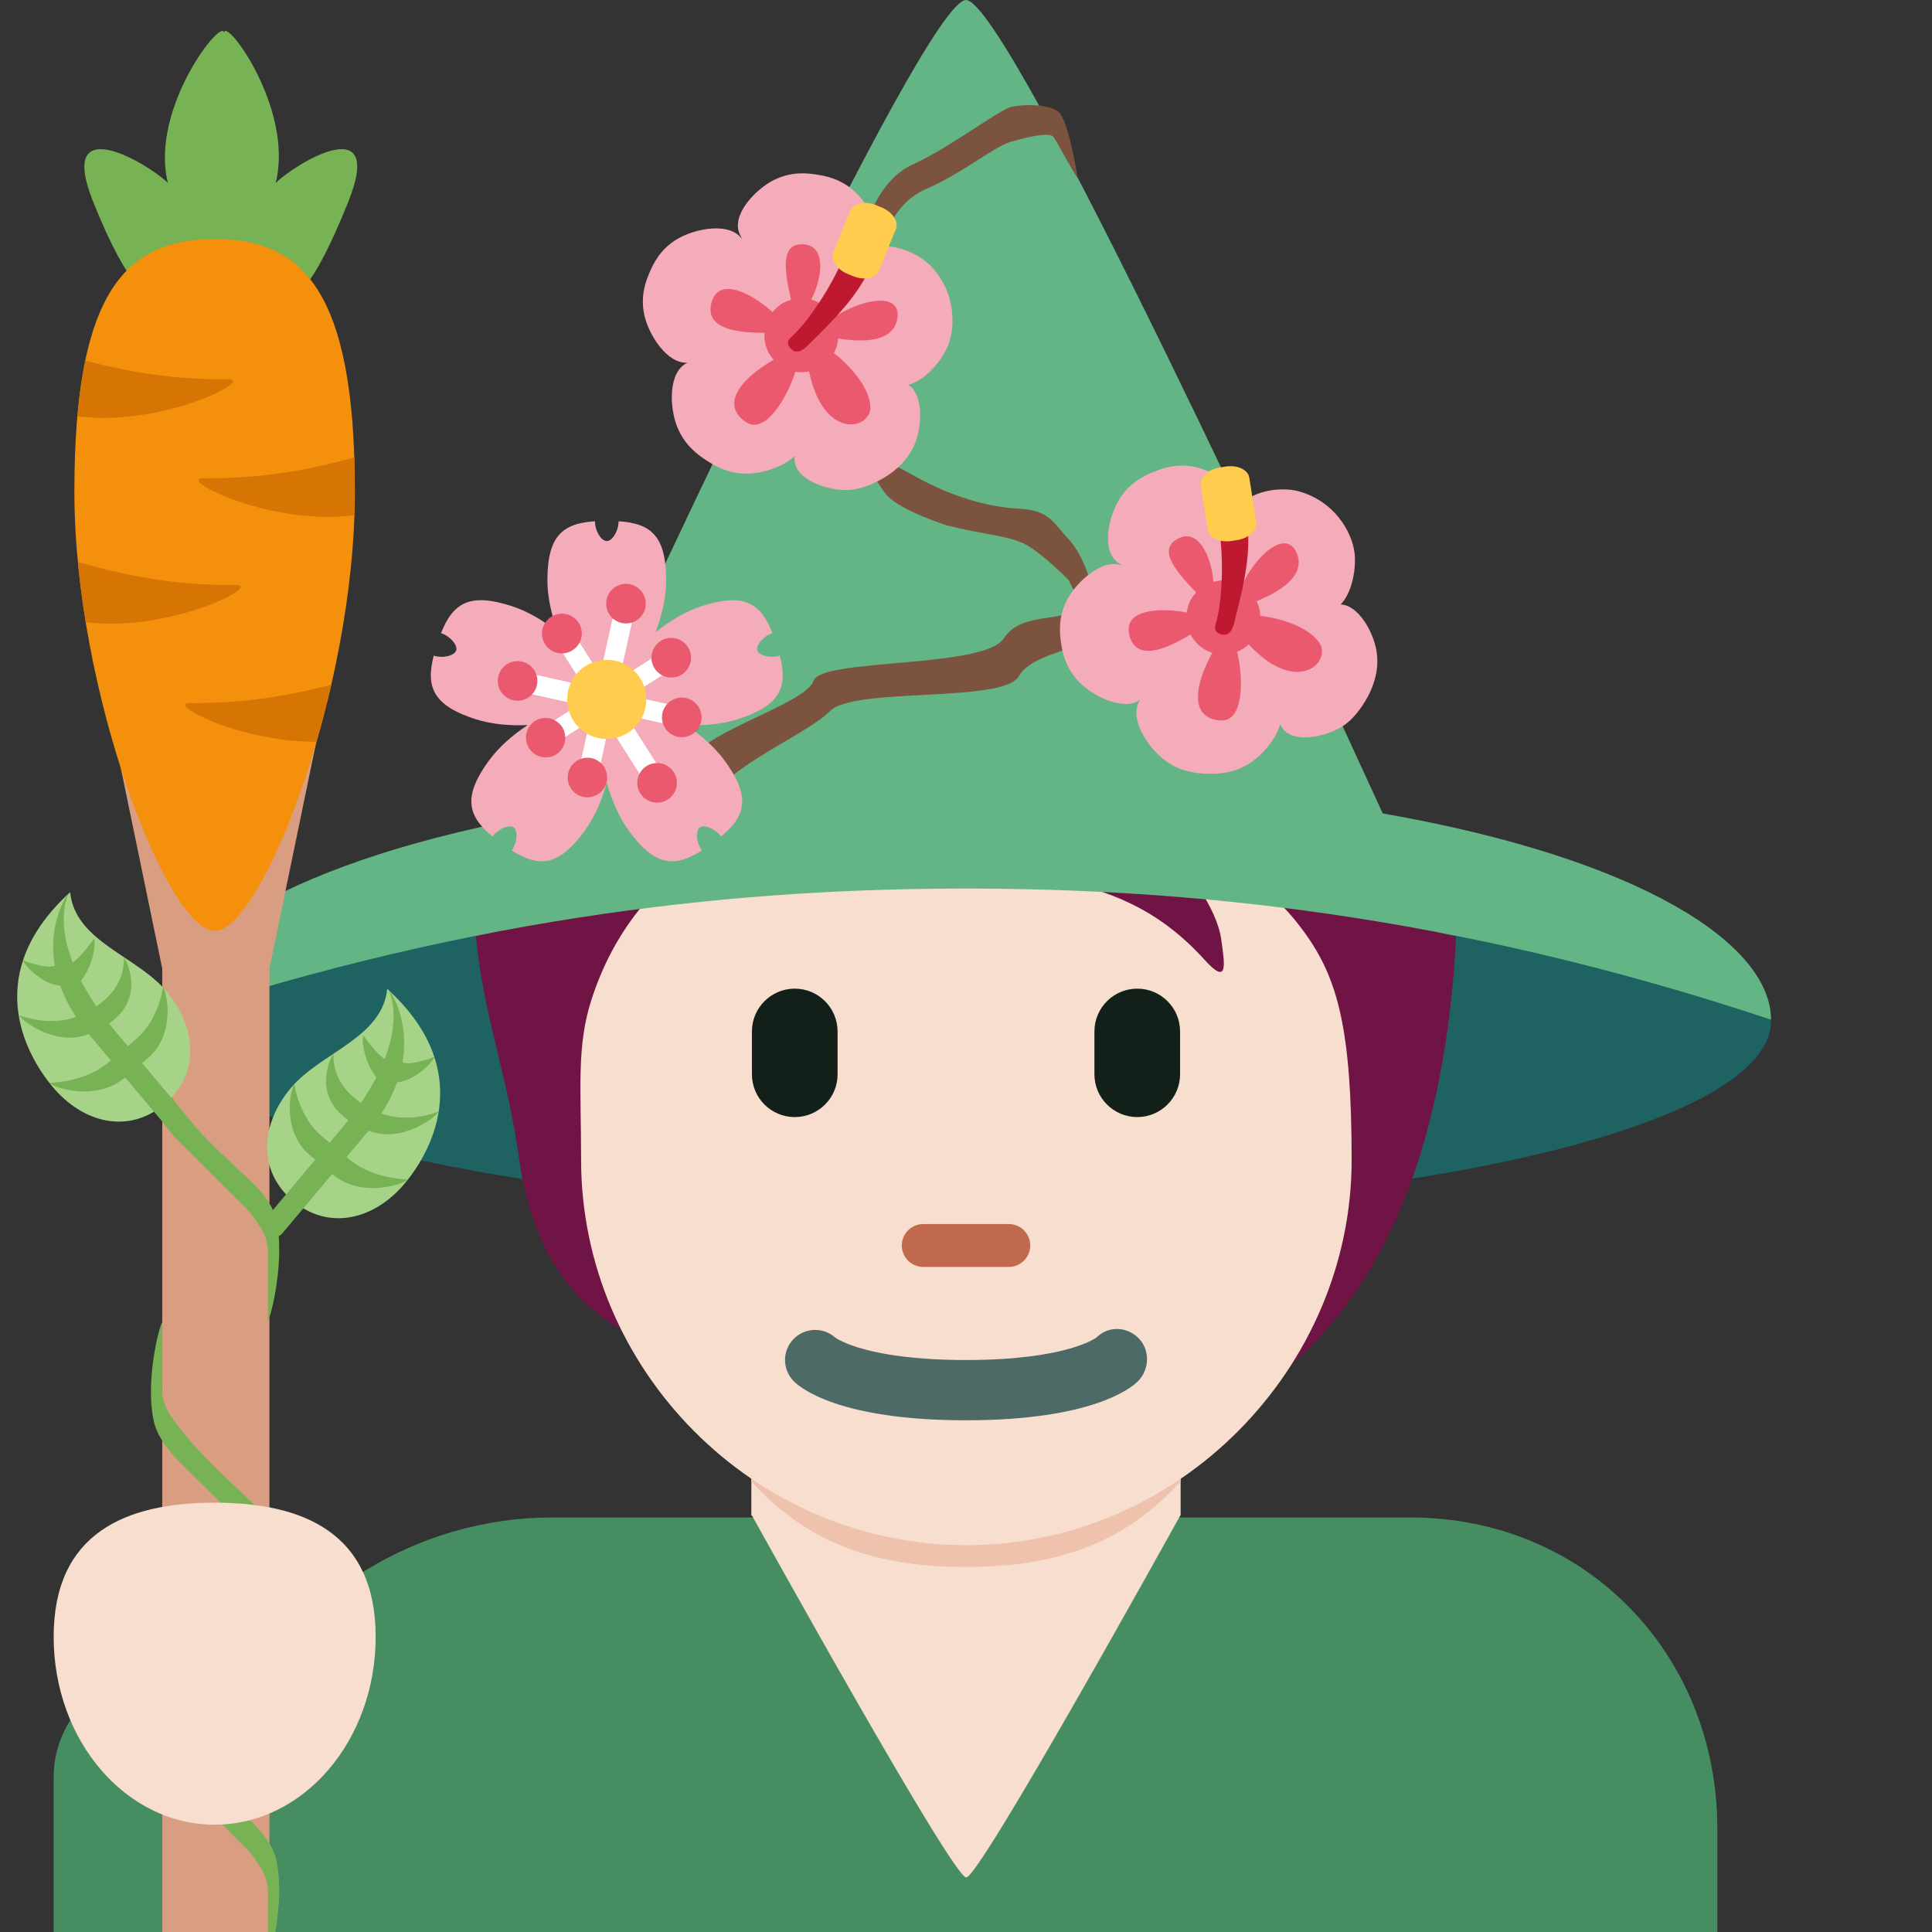 <svg width="640" height="640" fill="none" xmlns="http://www.w3.org/2000/svg">
  <rect width="100%" height="100%" fill="#333333" stroke="none"/>
  <path d="M320 400.942c147.276 0 266.667-28.088 266.667-62.738 0-34.649-119.391-62.737-266.667-62.737-147.276 0-266.667 28.088-266.667 62.737 0 34.65 119.391 62.738 266.667 62.738z" fill="#1E6262"/>
  <path d="M467.129 502.684H182.684c-44.195 0-84.87 25.654-102.435 61.316-6.542-7.378-16.124-11.004-26.916-11.004-19.555 0-35.555 16.622-35.555 35.52V640h551.111v-34.329c0-56.871-42.862-102.987-101.76-102.987z" fill="#468E61"/>
  <path d="M319.68 241.013c-46.4 0-100.515 56.854-162.044 69.067 2.542 26.649 10.613 46.56 14.258 73.369 5.991 44.035 30.755 58.133 50.542 64.018 28.48 37.617 58.755 36.017 109.582 36.017 97.476 0 144.711-64.16 150.347-173.28-61.796-12.302-116.125-69.191-162.685-69.191z" fill="#701446"/>
  <path d="M248.889 444.444v57.494c0 .071.195.124.267.195 2.346 4.214 66.435 119.805 70.915 119.805 4.498 0 68.516-115.591 70.845-119.805.071-.071.177-.124.177-.195v-57.494H248.889z" fill="#F7DECE"/>
  <path d="M248.889 490.631c19.822 22.382 44.391 28.445 71.111 28.445 26.702 0 51.271-6.081 71.111-28.445v-56.889H248.889v56.889z" fill="#EEC2AD"/>
  <path d="M432.267 309.084c-9.6-13.297-21.902-24-48.853-27.804 10.115 4.64 19.804 20.64 21.066 29.476 1.262 8.853 2.525 16-5.475 7.164-32.054-35.431-66.969-21.476-101.583-43.129-24.16-15.129-31.52-31.84-31.52-31.84s-2.951 22.329-39.591 45.067c-10.631 6.595-23.288 21.28-30.328 42.969-5.049 15.591-3.485 29.493-3.485 53.244 0 69.333 57.138 127.627 127.627 127.627s127.626-58.809 127.626-127.627c-.017-43.129-4.533-59.982-15.484-75.147z" fill="#F7DECE"/>
  <path d="M334.187 419.68h-28.356a7.09 7.09 0 01-7.093-7.093 7.09 7.09 0 017.093-7.094h28.356a7.09 7.09 0 017.093 7.094c-.018 3.929-3.182 7.093-7.093 7.093z" fill="#C1694F"/>
  <path d="M458.044 269.458C436.213 221.689 334.098 0 320 0c-14.098 0-116.213 221.689-138.045 269.458-85.688 15.004-128.622 43.342-128.622 68.32C160 302.222 248.89 294.347 320 294.347c71.111 0 160 7.875 266.667 43.431 0-24.978-42.934-53.316-128.623-68.32z" fill="#63B585"/>
  <path d="M269.5 225.5c-2.5 7.5-35 16.5-40 25.5s1 24.5 6.5 13.5 31-21 39-29 57.5-2.5 62.5-11.5 27.5-9 28-17.5 0-16-5.5-7.5-21 2.5-27.5 12.5-60.5 6.5-63 14z" fill="#7C533E"/>
  <path d="M284.331 133.824c-.393 1.236.52 20.385 9.889 30.676 4.766 4.852 19.28 9.5 19.28 9.5 13.247 3.317 21 3.461 26.5 6.5s13.908 11.547 13.908 11.547l10.027 19.356c.392-1.236-.658-22.612-10.027-32.903-4.766-4.852-5.908-9.5-16.408-10s-22.539-4.167-34-10.5c-4.734-2.616-9.28-5.085-9.28-5.085l-9.889-19.091zM302.5 54.408c-12 5.408-15.5 20.5-15.5 20.5l6 4.5s2.5-12 14-16.908c11.5-4.908 22.5-14.092 28-15.592s12.629-3.327 14-1.5c1.371 1.828 5.5 10.092 8 13.592 0 0-3-19.592-6.5-22.092S339 34.5 335 35.408c-4 .908-20.5 13.592-32.5 19z" fill="#7C533E"/>
  <path d="M244.588 238.201c13.756-4.468 16.477-10.43 13.737-21.031-3.121 1.01-6.9-.003-7.447-1.697-.551-1.682 1.904-4.73 5.025-5.746-4.009-10.184-9.716-13.403-23.473-8.939-5.264 1.711-10.613 4.891-15.258 8.637 2.124-5.575 3.494-11.646 3.494-17.182 0-14.462-4.828-18.896-15.756-19.562 0 3.278-2.137 6.556-3.91 6.556-1.774 0-3.914-3.278-3.914-6.556-10.928.666-15.753 5.1-15.753 19.562 0 5.536 1.367 11.607 3.494 17.179-4.641-3.743-9.994-6.92-15.258-8.631-13.757-4.471-19.463-1.248-23.475 8.939 3.117 1.016 5.575 4.058 5.028 5.746-.548 1.688-4.327 2.707-7.444 1.698-2.744 10.597-.016 16.559 13.734 21.027 5.264 1.707 11.462 2.284 17.418 1.983-4.995 3.258-9.669 7.365-12.924 11.842-8.503 11.702-7.202 18.126 1.249 25.088 1.927-2.651 5.582-4.048 7.021-3.005 1.435 1.039 1.239 4.952-.689 7.604 9.23 5.884 15.743 5.13 24.243-6.565 3.254-4.478 5.713-10.197 7.27-15.953 1.557 5.759 4.018 11.475 7.27 15.953 8.502 11.701 15.012 12.449 24.246 6.565-1.924-2.655-2.128-6.562-.689-7.608 1.433-1.039 5.091.351 7.021 3.006 8.447-6.959 9.745-13.383 1.249-25.085-3.255-4.477-7.932-8.584-12.924-11.842 5.952.301 12.147-.276 17.415-1.983zM201 236.66c-.531-.957-1.157-1.763-1.928-2.324-.767-.56-1.73-.905-2.805-1.118.747-.799 1.321-1.645 1.616-2.55.295-.901.327-1.924.193-3.012.99.462 1.973.747 2.924.747.95 0 1.934-.285 2.93-.75-.134 1.088-.102 2.111.193 3.012.295.905.869 1.75 1.613 2.55-1.072.213-2.035.557-2.802 1.118-.774.564-1.403 1.37-1.934 2.327z" fill="#F4ABBA"/>
  <path d="M197.05 231.245a3.274 3.274 0 01-3.91 2.491l-19.201-4.267a3.277 3.277 0 011.422-6.399l19.198 4.268a3.273 3.273 0 012.491 3.907zm3.199.715a3.277 3.277 0 013.911-2.491l19.198 4.267a3.279 3.279 0 012.491 3.911 3.281 3.281 0 01-3.911 2.488l-19.198-4.268a3.272 3.272 0 01-2.491-3.907z" fill="#fff"/>
  <path d="M200.25 231.96a3.276 3.276 0 01-4.524-1.01l-10.557-16.589a3.273 3.273 0 011.006-4.523 3.274 3.274 0 014.523 1.006l10.561 16.593a3.281 3.281 0 01-1.009 4.523zm2.612 4.104a3.275 3.275 0 014.523 1.006l10.565 16.592a3.28 3.28 0 01-5.537 3.52l-10.557-16.592a3.286 3.286 0 011.006-4.526z" fill="#fff"/>
  <path d="M200.961 228.761a3.277 3.277 0 01-2.488-3.911l4.267-19.198a3.272 3.272 0 013.908-2.487 3.273 3.273 0 012.487 3.91l-4.264 19.198a3.279 3.279 0 01-3.91 2.488zm-.712 3.199a3.271 3.271 0 012.488 3.907l-4.261 19.198a3.28 3.28 0 01-3.914 2.491 3.288 3.288 0 01-2.491-3.91l4.271-19.198a3.272 3.272 0 013.907-2.488z" fill="#fff"/>
  <path d="M200.249 231.956a3.275 3.275 0 011.007-4.523l16.592-10.558a3.274 3.274 0 014.523 1.007 3.274 3.274 0 01-1.006 4.523l-16.592 10.558a3.272 3.272 0 01-4.524-1.007z" fill="#fff"/>
  <path d="M200.249 231.957a3.28 3.28 0 01-1.006 4.526l-16.592 10.561a3.279 3.279 0 01-3.52-5.533l16.592-10.561a3.282 3.282 0 014.526 1.007z" fill="#fff"/>
  <path d="M214.15 253.8a6.566 6.566 0 019.054 2.012 6.561 6.561 0 01-2.013 9.054 6.56 6.56 0 01-9.053-2.013 6.562 6.562 0 012.012-9.053zm-24.458-38.432a6.555 6.555 0 11-7.038-11.059 6.557 6.557 0 019.05 2.009 6.556 6.556 0 01-2.012 9.05zm6.293 35.787a6.572 6.572 0 014.982 7.827 6.561 6.561 0 01-7.824 4.979 6.559 6.559 0 012.842-12.806zm9.955-44.791a6.553 6.553 0 01-4.976-7.821 6.558 6.558 0 017.821-4.979 6.558 6.558 0 014.979 7.821 6.562 6.562 0 01-7.824 4.979zm-19.71 34.515a6.568 6.568 0 01-2.012 9.056 6.56 6.56 0 01-7.044-11.066 6.568 6.568 0 019.056 2.01zm30.611-19.48a6.555 6.555 0 1111.063-7.037 6.56 6.56 0 01-2.009 9.049 6.559 6.559 0 01-9.054-2.012zm2.606 14.829a6.563 6.563 0 017.824-4.983 6.562 6.562 0 014.979 7.824 6.557 6.557 0 01-7.824 4.976c-3.537-.78-5.762-4.284-4.979-7.817zm-41.595-9.247a6.556 6.556 0 01-7.821 4.979 6.557 6.557 0 012.842-12.803 6.561 6.561 0 014.979 7.824z" fill="#EA596E"/>
  <path d="M201 244.792c7.241 0 13.111-5.87 13.111-13.111 0-7.241-5.87-13.111-13.111-13.111-7.241 0-13.111 5.87-13.111 13.111 0 7.241 5.87 13.111 13.111 13.111z" fill="#FFCC4D"/>
  <g clip-path="url(#clip0)">
    <path d="M453.789 229.434c1.157-2.613 3.245-7.535 2.174-13.93-1.028-6.041-5.845-14.999-11.852-15.285 3.877-3.975 5.221-12.003 4.583-17.189-.811-6.595-6.45-16.989-18.573-20.304-5.475-1.497-14.721-.308-18.637 4.188-1.198-5.851-9.467-10.821-15.179-12.141-6.446-1.49-11.455.446-14.092 1.527l.016-.01-.134.053-.124.053c-2.639 1.098-7.549 3.223-11.095 8.807-3.646 5.767-6.32 17.515-.212 21.397.4.255.868.556 1.375.887-6.54-3.008-15.347 5.129-18.515 11.142-3.102 5.89-2.461 11.216-2.07 14.04l-.003-.016c.008.04.019.095.018.138.004.041.023.094.022.139.413 2.821 1.268 8.104 5.888 12.903 4.549 4.716 14.695 9.878 20.288 6.014-4.014 5.927 2.632 15.863 8.145 19.978 5.44 4.067 10.969 4.356 13.907 4.458l-.018.001c.048-.004.1-.002.145 0l.145.003c2.939.085 8.459.149 14.149-3.558 3.908-2.558 8.499-7.751 9.931-12.753l.357.635c3.375 6.089 14.662 3.543 20.321-.027 5.488-3.452 9.023-11.116 9.04-11.15z" fill="#F4ABBA"/>
    <path d="M437.067 212.977c-3.59-5.391-13.104-8.27-19.58-8.953a12.283 12.283 0 00-1.232-4.89c6.249-2.513 16.576-7.84 13.336-15.8-3.45-8.473-13.652.66-18.177 10.621-.187-.107-.343-.247-.537-.347-2.871-1.473-6.047-1.673-8.926-.862-.655-8.441-4.969-17.657-11.512-14.423-7.07 3.497-1.325 10.543 5.821 17.938-.729.796-1.4 1.659-1.916 2.665-.66 1.284-1.021 2.633-1.199 3.986-8.217-1.612-21.499-1.36-18.961 7.745 2.658 9.537 14.389 2.979 20.203-.497 1.132 2.197 2.912 4.082 5.279 5.297.633.325 1.284.556 1.94.761-7.251 13.371-6.158 22.005 2.851 22.436 7.973.38 7.276-15.127 5.343-22.761a12.196 12.196 0 003.848-2.442c16.065 17.301 27.597 5.796 23.419-.474z" fill="#EA596E"/>
    <path d="M403.695 209.791c-1.912-.982-1.069-2.549-.536-4.725 1.73-7.06 2.414-21.214.288-32.467a4.751 4.751 0 019.335-1.765c2.336 12.361-1.511 25.578-3.851 35.116-.627 2.547-1.647 4.853-4.194 4.226a4.718 4.718 0 01-1.042-.385z" fill="#BE1931"/>
    <path d="M416.159 173.005c.414 2.647-2.435 5.292-6.364 5.909l-1.84.291c-3.931.613-7.455-1.032-7.868-3.679l-2.313-14.773c-.414-2.647 2.435-5.293 6.363-5.907l1.84-.29c3.929-.615 7.452 1.03 7.866 3.677l2.316 14.772z" fill="#FFCC4D"/>
  </g>
  <g clip-path="url(#clip1)">
    <path d="M294.107 157.479c2.342-1.637 6.676-4.768 9.069-10.794 2.247-5.702 2.76-15.859-2.232-19.213 5.375-1.395 10.679-7.569 12.817-12.336 2.719-6.064 3.273-17.876-5.386-26.986-3.91-4.114-12.436-7.882-18.114-6.061 2.003-5.626-2.501-14.159-6.706-18.243-4.745-4.612-10.032-5.547-12.848-5.987h.018l-.141-.025-.134-.017c-2.826-.426-8.127-1.149-14.051 1.794-6.105 3.047-14.472 11.716-11.254 18.2.21.424.455.924.717 1.47-4.04-5.958-15.787-3.553-21.609-.048-5.702 3.435-7.91 8.324-9.037 10.942l.006-.014c-.014.038-.033.09-.056.127-.018.037-.029.092-.054.13-1.106 2.628-3.108 7.591-1.639 14.088 1.452 6.39 7.463 16.058 14.248 15.645-6.502 2.995-5.956 14.936-3.368 21.31 2.551 6.295 7.132 9.404 9.593 11.011l-.017-.008c.044.022.087.05.125.075l.122.078c2.471 1.593 7.162 4.505 13.949 4.277 4.667-.166 11.283-2.234 15.097-5.773l-.023.728c-.263 6.956 10.713 10.619 17.403 10.493 6.481-.114 13.473-4.843 13.505-4.863z" fill="#F4ABBA"/>
    <path d="M288.314 134.744c-.282-6.471-6.932-13.858-12.121-17.794a12.278 12.278 0 001.477-4.821c6.647 1.083 18.241 1.868 19.587-6.619 1.433-9.036-12.022-6.5-21.049-.318-.105-.189-.166-.389-.281-.575-1.694-2.747-4.308-4.561-7.191-5.357 3.808-7.561 4.885-17.68-2.387-18.299-7.86-.666-6.59 8.335-4.302 18.361-1.036.305-2.056.696-3.018 1.289-1.229.758-2.237 1.725-3.09 2.791-6.197-5.632-17.692-12.29-20.232-3.185-2.661 9.536 10.771 9.995 17.544 10.029-.168 2.466.38 5.001 1.776 7.265.374.606.812 1.14 1.267 1.656-13.124 7.688-16.657 15.642-9.171 20.672 6.626 4.452 14.054-9.178 16.351-16.711 1.501.25 3.037.225 4.556-.098 4.793 23.117 20.615 19.241 20.284 11.714z" fill="#EA596E"/>
    <path d="M261.408 114.748c-1.129-1.83.404-2.735 1.986-4.321 5.134-5.145 13.043-16.903 17.048-27.633a4.749 4.749 0 016.111-2.79 4.751 4.751 0 012.79 6.11c-4.398 11.788-14.53 21.106-21.468 28.057-1.855 1.854-3.921 3.3-5.776 1.445a4.697 4.697 0 01-.691-.868z" fill="#BE1931"/>
    <path d="M291.109 89.72c-1.015 2.48-4.822 3.269-8.504 1.763l-1.725-.703c-3.681-1.51-5.844-4.74-4.828-7.22l5.666-13.838c1.016-2.48 4.823-3.268 8.502-1.76l1.724.703c3.68 1.507 5.843 4.737 4.828 7.217l-5.663 13.839z" fill="#FFCC4D"/>
  </g>
  <g clip-path="url(#clip2)">
    <path d="M89.25 640h-35.5V320.861L36 235h71l-17.75 85.861V640z" fill="#D99E82"/>
    <path d="M53.751 544c-.917.917-6.086 20.552-2.5 34 2 6.5 8.208 12.272 8.208 12.272L82 612.706c2.323 2.829 1.252 1.294 4.252 5.794s2.5 9.201 2.5 9.201V649.5c.917-.917 6.086-21.052 2.5-34.5-2-6.5-8.5-12-8.5-12-9.446-8.916-19.237-17.605-26.5-28.5-3-4.5-2.5-9-2.5-9V544zM53.751 438c-.917.917-6.086 20.552-2.5 34 2 6.5 8.208 12.272 8.208 12.272L82 506.706c2.323 2.829 1.252 1.294 4.252 5.794s2.5 9.201 2.5 9.201V543.5c.917-.917 6.086-21.052 2.5-34.5-2-6.5-8.5-12-8.5-12-9.446-8.916-19.237-17.605-26.5-28.5-3-4.5-2.5-9-2.5-9V438zM53.751 332c-.917.917-6.086 20.552-2.5 34 2 6.5 8.208 12.272 8.208 12.272L82 400.706c2.323 2.829 1.252 1.294 4.252 5.794s2.5 9.201 2.5 9.201V437.5c.917-.917 6.086-21.052 2.5-34.5-2-6.5-8.5-12-8.5-12-9.446-8.916-19.237-17.605-26.5-28.5-3-4.5-2.5-9-2.5-9V332z" fill="#77B255"/>
    <g clip-path="url(#clip3)">
      <path d="M91.332 60.608c6.19-24.779-17.135-55.75-17.135-49.557 0-6.194-24.778 24.778-18.58 49.557-6.194-6.194-37.166-24.779-24.774 6.193 12.387 30.977 18.58 30.977 24.774 37.17 6.193 6.194 18.585-6.198 18.585-6.198s11.296 12.392 17.494 6.194c6.193-6.194 11.301-6.194 23.688-37.161 12.387-30.977-17.858-12.392-24.052-6.198z" fill="#77B255"/>
      <path d="M117.557 162.818c0 66.71-30.972 145.565-46.46 145.565-15.489 0-46.456-78.86-46.46-145.565 0-66.71 17.38-83.626 46.46-83.63 29.079.004 46.46 16.92 46.46 83.63z" fill="#F4900C"/>
      <path d="M75.59 125.644c-8.515 0-24.331-.066-47.296-6.194-1.144 5.454-2.028 11.586-2.633 18.471 28.103 3.548 58.86-12.282 49.93-12.277zm2.571 68.142c-9.119 0-26.63-.088-52.347-7.626a302.724 302.724 0 002.585 19.929c28.05 3.461 58.663-12.303 49.762-12.303zm39.203-42.277c-24.48 6.889-41.174 6.92-50.035 6.925-8.944-.009 21.932 15.869 50.07 12.251.092-2.633.083-15.563-.035-19.176zm-12.523 94.203a336.886 336.886 0 004.897-18.887c-22.68 5.992-38.335 6.071-46.789 6.071-8.081-.005 16.351 12.969 41.892 12.816z" fill="#D67503"/>
    </g>
    <g clip-path="url(#clip4)">
      <path d="M134.006 392.119c10-11.889 23.053-38.338-5.727-64.555-1.708 16.372-21.954 20.974-31.951 32.866-10.002 11.889-11.159 27.374.731 37.376 11.89 10 26.945 6.205 36.947-5.687z" fill="#A6D388"/>
      <path d="M133.31 351.908c2.416-13.706-3.625-23.162-4.618-23.997 0 0 4.543 7.947-1.272 22.927-2.829-1.853-7.087-7.877-7.087-7.877-.652 1.274.278 8.958 4.348 13.908-1.384 2.67-3.085 5.518-5.155 8.535l-2.063-1.672c-8.012-6.467-6.96-14.694-6.96-14.694-1.22 1.511-6.466 12.891 3.339 20.82l1.511 1.219a119.09 119.09 0 01-2.489 3.065l-3.695 4.394-2.53-2.125c-7.885-6.634-9.097-17.333-9.097-17.333-1.253 1.487-4.496 15.504 5.149 23.616l1.746 1.471-16.569 19.694c-1.252 1.487-.937 3.808.547 5.056 1.487 1.251 3.825 1.161 5.075-.325l16.566-19.697.14.118c9.648 8.112 23.698 3.186 24.95 1.696 0 0-11.549-.033-19.434-6.668l-.921-.772 6.995-8.316c.114-.135.211-.267.325-.402 10.945 4.396 22.374-4.639 23.207-6.316 0 0-10.049 4.094-18.969.58 2.324-3.562 4.01-6.998 5.182-10.264 6.528-.747 11.951-6.995 12.336-8.431 0 0-6.394 2.559-9.709 2.015l-.848-.225z" fill="#77B255"/>
    </g>
    <g clip-path="url(#clip5)">
      <path d="M17.496 360.119c-10-11.889-23.053-38.338 5.728-64.555 1.707 16.372 21.953 20.974 31.95 32.866 10.002 11.889 11.159 27.374-.731 37.376-11.89 10-26.945 6.205-36.947-5.687z" fill="#A6D388"/>
      <path d="M18.192 319.908c-2.416-13.706 3.625-23.162 4.618-23.997 0 0-4.543 7.947 1.272 22.927 2.83-1.853 7.087-7.877 7.087-7.877.652 1.274-.277 8.958-4.348 13.908 1.384 2.67 3.085 5.518 5.155 8.535l2.063-1.672c8.012-6.467 6.96-14.694 6.96-14.694 1.22 1.511 6.466 12.891-3.339 20.82l-1.51 1.219a119.058 119.058 0 002.488 3.065l3.696 4.394 2.529-2.125c7.885-6.634 9.097-17.333 9.097-17.333 1.253 1.487 4.497 15.504-5.149 23.616l-1.745 1.471 16.568 19.694c1.252 1.487.938 3.808-.547 5.056-1.487 1.251-3.825 1.161-5.075-.325l-16.566-19.697-.14.118c-9.647 8.112-23.698 3.186-24.95 1.696 0 0 11.549-.033 19.434-6.668l.922-.772-6.996-8.316c-.114-.135-.21-.267-.324-.402-10.946 4.396-22.375-4.639-23.208-6.316 0 0 10.05 4.094 18.97.58-2.325-3.562-4.01-6.998-5.183-10.264-6.528-.747-11.95-6.995-12.335-8.431 0 0 6.393 2.559 9.709 2.015l.847-.225z" fill="#77B255"/>
    </g>
  </g>
  <path d="M124.445 542.222c0 34.365-23.876 62.223-53.334 62.223-29.458 0-53.333-27.858-53.333-62.223 0-34.364 23.875-44.444 53.333-44.444s53.334 10.08 53.334 44.444z" fill="#F7DECE"/>
  <path d="M263.271 370.044c-7.84 0-14.187-6.346-14.187-14.186v-14.169c0-7.822 6.347-14.187 14.187-14.187 7.822 0 14.187 6.347 14.187 14.187v14.187c0 7.822-6.347 14.168-14.187 14.168zm113.458 0c-7.822 0-14.187-6.346-14.187-14.186v-14.169c0-7.822 6.347-14.187 14.187-14.187 7.822 0 14.187 6.347 14.187 14.187v14.187c-.018 7.822-6.365 14.168-14.187 14.168z" fill="#131F19"/>
  <path d="M319.947 470.489c-41.938 0-54.827-10.738-56.96-12.907-3.911-3.893-3.911-10.222 0-14.115 3.769-3.769 9.813-3.876 13.742-.356.782.569 10.969 7.413 43.218 7.413 33.529 0 43.182-7.395 43.289-7.466 3.893-3.876 10.026-3.698 13.92.231 3.893 3.893 3.68 10.4-.214 14.293-2.186 2.169-15.057 12.907-56.995 12.907z" fill="#4D6A67"/>
  <defs>
    <clipPath id="clip0">
      <path fill="#fff" transform="rotate(27.171 -89.797 851.797)" d="M0 0h114v114H0z"/>
    </clipPath>
    <clipPath id="clip1">
      <path fill="#fff" transform="rotate(58.335 105.473 268.965)" d="M0 0h114v114H0z"/>
    </clipPath>
    <clipPath id="clip2">
      <path fill="#fff" d="M0 0h640v640H0z"/>
    </clipPath>
    <clipPath id="clip3">
      <path fill="#fff" transform="rotate(-45 148.343 180.24)" d="M0 0h223v223H0z"/>
    </clipPath>
    <clipPath id="clip4">
      <path fill="#fff" transform="rotate(-94.934 225.151 172.36)" d="M0 0h79v79H0z"/>
    </clipPath>
    <clipPath id="clip5">
      <path fill="#fff" transform="scale(1 -1) rotate(85.066 246.192 -146.854)" d="M0 0h79v79H0z"/>
    </clipPath>
  </defs>
</svg>
